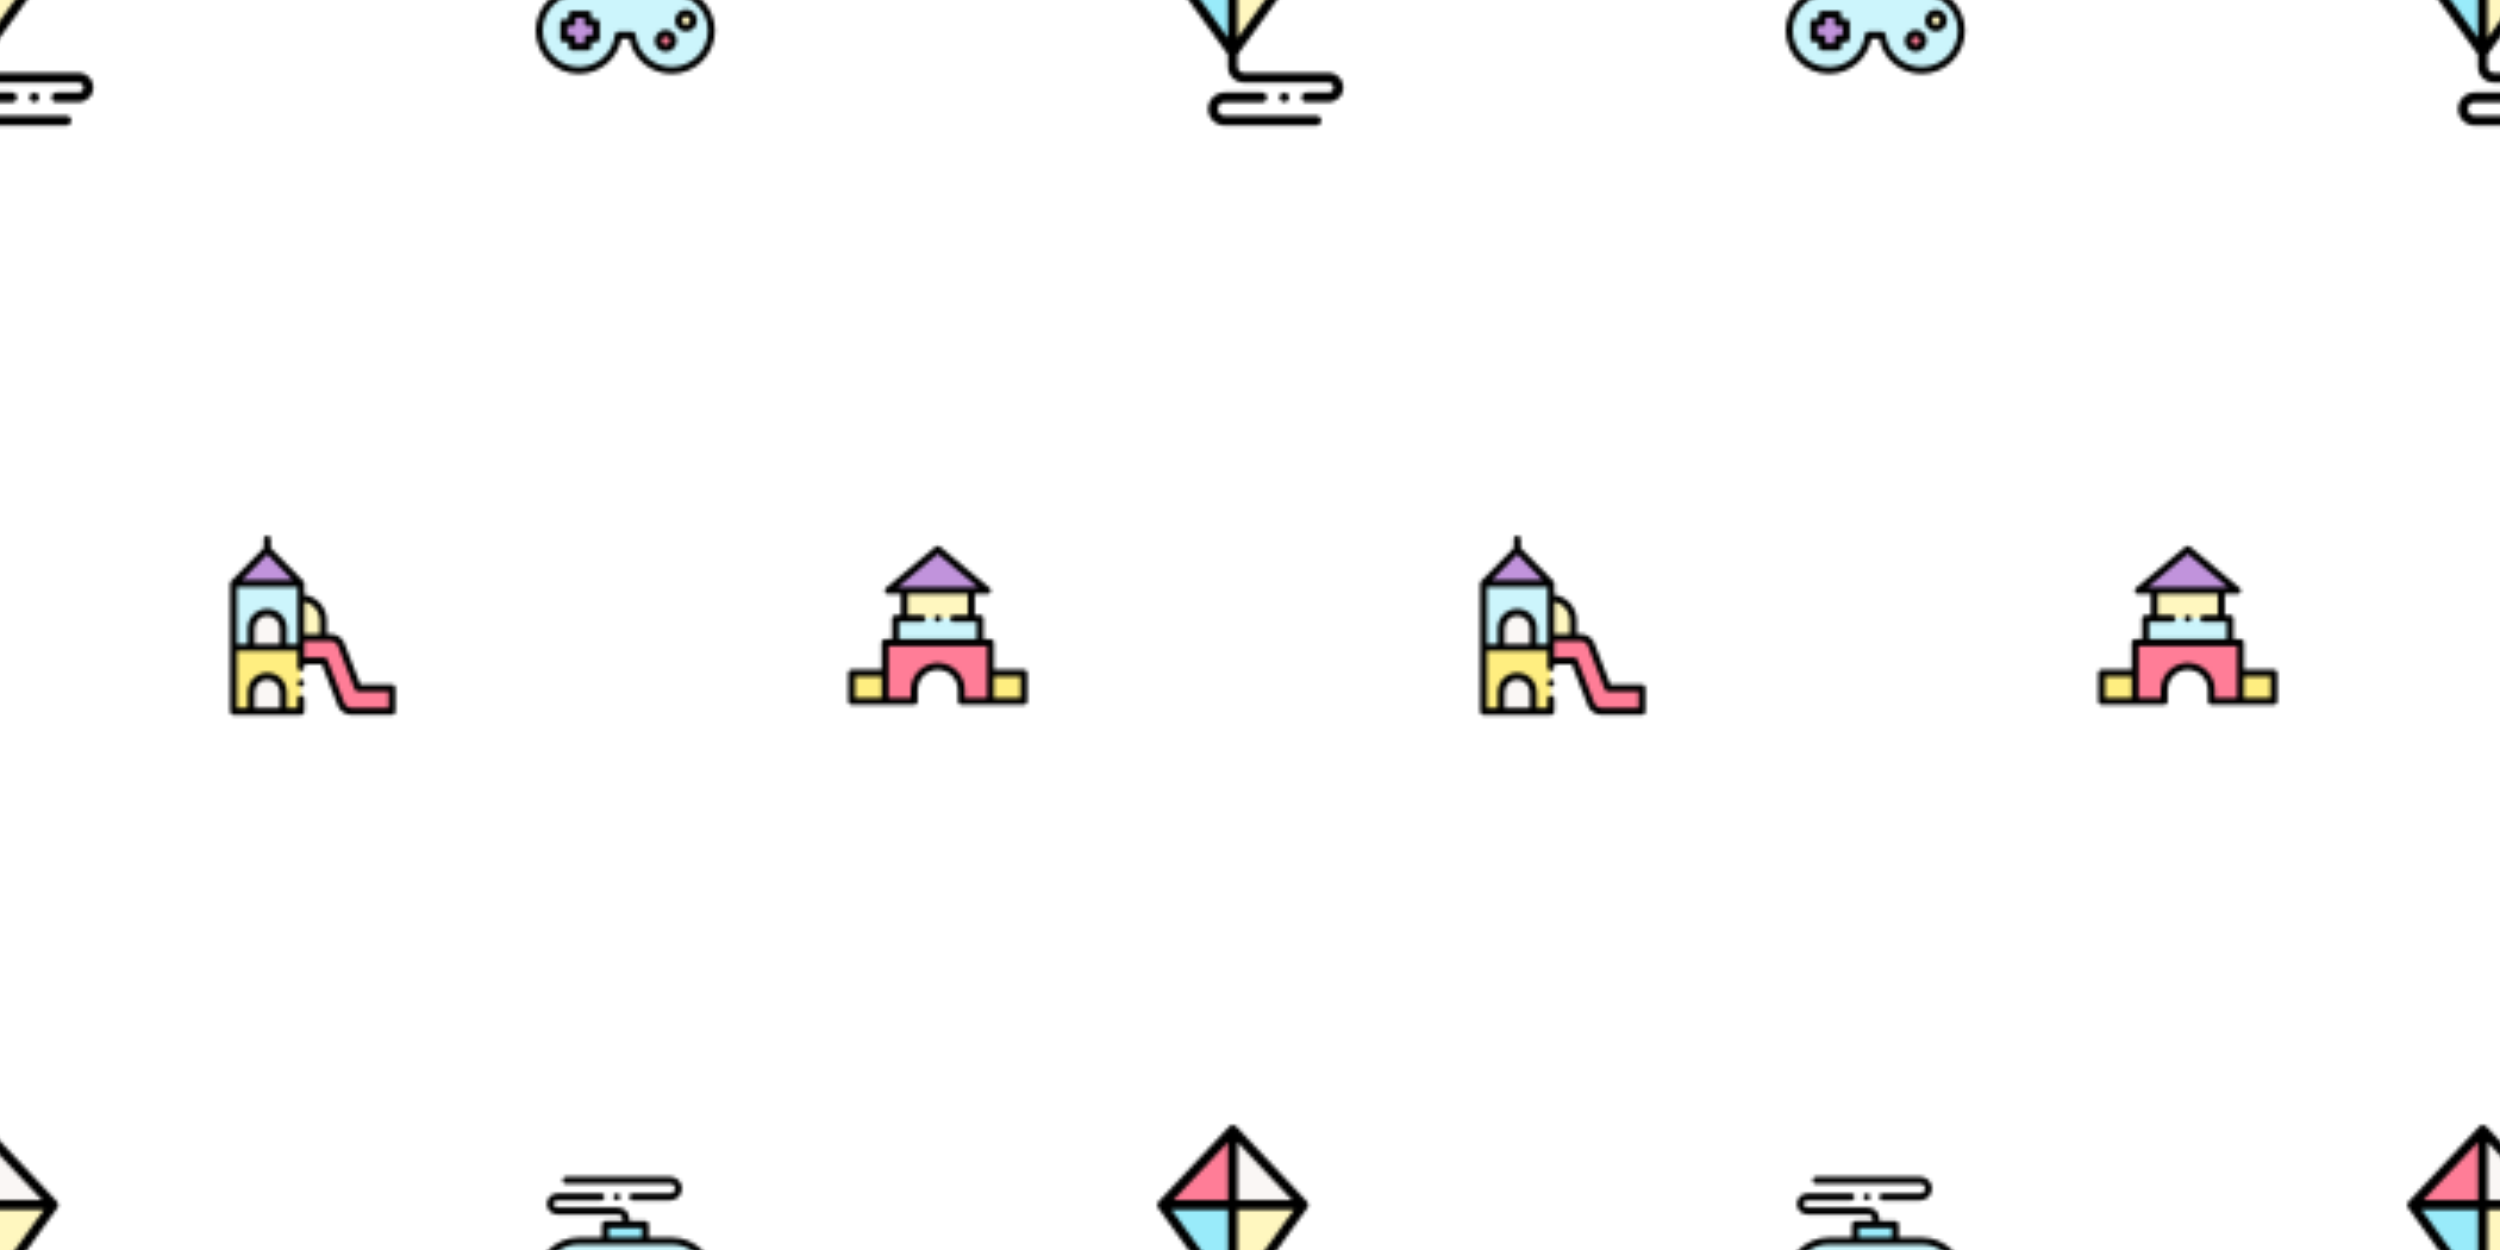 <svg xmlns="http://www.w3.org/2000/svg" xmlns:xlink="http://www.w3.org/1999/xlink" xmlns:fi="http://pattern.flaticon.com/" x="0" y="0" width="700" height="350" viewBox="0 0 700 350"><rect x="0px" y="0px" width="100%" height="100%" opacity="0" fill="#ffffff"/><defs><g transform="matrix(0.137 0 0 0.137 315 315)" id="L1_157"><g><path d="m364.628 163.45.003-.004-144.359-153.385v153.389z" fill="#faf7f5"/><path d="m220.272 10.061-144.36 153.385.003.004h144.357z" fill="#ff7d97"/><path d="m75.915 163.45 144.357 200.409v-200.409z" fill="#99ebfa"/><path d="m220.272 163.45v200.409l144.356-200.409z" fill="#fff7bf"/></g><g><path d="m415.972 404.289h-173.097c-6.961 0-12.605-5.643-12.605-12.605v-24.598l142.472-197.792c.245-.339.816-1.344.824-1.36 1.875-3.727 1.242-8.265-1.653-11.342l-144.36-153.384s-.007-.007-.019-.02c-3.911-4.259-10.637-4.247-14.542.018-.001.002-.002.003-.002.003l-144.359 153.384c-2.87 3.049-3.497 7.513-1.727 11.189.005.01.877 1.482.899 1.512l142.47 197.792v24.598c0 18.006 14.597 32.603 32.602 32.603h172.8c5.265 0 9.873 3.9 10.366 9.142.565 6.014-4.17 11.09-10.069 11.09h-44.913c-5.325 0-9.976 4.018-10.32 9.332-.378 5.823 4.235 10.665 9.977 10.665h44.615c16.386 0 30.254-12.823 30.741-29.201.505-17.019-13.192-31.026-30.1-31.026zm-185.702-71.418v-159.422h114.833zm0-179.419v-118.178l111.224 118.178zm-19.997-118.178v118.178h-111.225zm0 138.175v159.422l-114.833-159.422z"/><path d="m391.208 492.002h-187.636c-7.578 0-13.743-6.165-13.743-13.743 0-7.577 6.165-13.742 13.743-13.742h76.742c5.522 0 9.999-4.477 9.999-9.999s-4.477-9.999-9.999-9.999h-76.742c-18.605 0-33.741 15.136-33.741 33.74 0 18.605 15.136 33.741 33.741 33.741h187.636c5.522 0 9.999-4.477 9.999-9.999s-4.477-9.999-9.999-9.999z"/><path d="m317.381 460.066c2.329 3.459 6.691 5.178 10.746 4.149 3.99-1.012 7.032-4.461 7.497-8.557.471-4.153-1.757-8.256-5.509-10.101-3.801-1.868-8.482-1.103-11.484 1.89-3.337 3.328-3.857 8.701-1.25 12.619z"/></g></g><g transform="matrix(0.098 0 0 0.098 150 325)" id="L1_158"><g><path d="m388.489 229.164h-264.978c-62.691 0-113.511 50.82-113.511 113.51s50.82 113.511 113.511 113.511c58.287 0 106.313-43.932 112.772-100.49h39.435c6.459 56.558 54.485 100.49 112.772 100.49 62.69 0 113.511-50.82 113.511-113.511s-50.821-113.51-113.512-113.51z" fill="#ccf5fc"/><circle cx="371" cy="371" r="21" fill="#ff7d97"/><circle cx="429" cy="313" r="21" fill="#fff7bf"/><path d="m173 320.079h-23.745v-23.745h-45.191v23.745h-23.745v45.191h23.745v23.745h45.191v-23.745h23.745z" fill="#c193dc"/><path d="m198.851 182.334h114.298v46.83h-114.298z" fill="#99ebfa"/></g><g><path d="m86.739 65.815h297.535c7.578 0 13.744 6.166 13.744 13.744 0 7.579-6.166 13.745-13.744 13.745h-107.104c-5.522 0-10 4.478-10 10s4.478 10 10 10h107.105c18.606 0 33.744-15.138 33.744-33.745s-15.138-33.744-33.744-33.744h-297.536c-5.523 0-10 4.478-10 10 0 5.523 4.478 10 10 10z"/><path d="m240.1 97.75c-2.432-3.549-6.898-5.247-11.063-4.055-3.97 1.136-6.867 4.679-7.22 8.79-.357 4.153 2.047 8.214 5.84 9.926 3.752 1.693 8.283.88 11.192-2.04 3.339-3.351 3.836-8.676 1.251-12.621z"/><path d="m388.489 219.164h-65.341v-36.83c0-5.523-4.478-10-10-10h-45.451v-6.189c0-17.98-14.627-32.606-32.606-32.606h-173.117c-5.579 0-10.117-4.538-10.117-10.116 0-5.579 4.538-10.117 10.117-10.117h124.784c5.523 0 10-4.478 10-10s-4.477-10-10-10h-124.784c-16.606 0-30.117 13.511-30.117 30.117s13.511 30.116 30.117 30.116h173.117c6.951 0 12.606 5.655 12.606 12.606v6.189h-48.846c-5.522 0-10 4.477-10 10v36.83h-65.341c-68.104 0-123.51 55.406-123.51 123.51s55.406 123.511 123.511 123.511c59.82 0 110.502-42.608 121.371-100.489h22.236c10.869 57.882 61.551 100.489 121.371 100.489 68.105 0 123.511-55.406 123.511-123.511 0-68.104-55.406-123.51-123.511-123.51zm-179.637-26.83h94.297v26.83h-94.297zm179.637 253.851c-52.661 0-96.871-39.39-102.836-91.624-.577-5.051-4.852-8.865-9.935-8.865h-39.436c-5.084 0-9.358 3.814-9.936 8.865-5.965 52.234-50.175 91.624-102.836 91.624-57.075 0-103.51-46.435-103.51-103.511 0-57.075 46.435-103.51 103.511-103.51h264.979c57.076 0 103.511 46.435 103.511 103.51-.001 57.076-46.436 103.511-103.512 103.511z"/><path d="m173 310.078h-13.744v-13.744c0-5.523-4.478-10-10-10h-45.192c-5.522 0-10 4.477-10 10v13.744h-13.745c-5.522 0-10 4.478-10 10v45.191c0 5.522 4.478 10 10 10h13.744v13.745c0 5.523 4.478 10 10 10h45.192c5.522 0 10-4.477 10-10v-13.744h13.745c5.523 0 10-4.478 10-10v-45.191c0-5.523-4.477-10.001-10-10.001zm-10 45.192h-13.744c-5.523 0-10 4.478-10 10v13.745h-25.192v-13.745c0-5.522-4.478-10-10-10h-13.745v-25.191h13.744c5.522 0 10-4.478 10-10v-13.744h25.192v13.744c0 5.522 4.477 10 10 10h13.745z"/><path d="m349.276 349.415c-12.261 12.261-12.26 32.211 0 44.472 5.94 5.94 13.837 9.211 22.236 9.211s16.297-3.271 22.235-9.211c5.941-5.939 9.212-13.836 9.212-22.236 0-8.399-3.271-16.296-9.211-22.236-12.261-12.261-32.21-12.262-44.472 0zm30.331 30.329c-.001 0-.001 0 0 0-2.163 2.163-5.037 3.354-8.095 3.354-3.057 0-5.932-1.191-8.094-3.354-4.463-4.463-4.463-11.725-.001-16.188 2.232-2.231 5.163-3.348 8.095-3.348s5.863 1.116 8.094 3.348c2.162 2.162 3.354 5.037 3.354 8.094 0 3.058-1.19 5.932-3.353 8.094z"/><path d="m429.466 282.251c-8.4 0-16.297 3.271-22.235 9.211-5.94 5.939-9.212 13.836-9.212 22.236 0 8.399 3.271 16.296 9.211 22.236 6.131 6.13 14.184 9.195 22.236 9.195 8.053 0 16.105-3.065 22.236-9.195 5.94-5.94 9.211-13.837 9.211-22.236 0-8.4-3.271-16.297-9.211-22.235-5.939-5.941-13.836-9.212-22.236-9.212zm8.094 39.541c-2.161 2.162-5.036 3.353-8.094 3.353s-5.933-1.19-8.094-3.353c-2.162-2.162-3.354-5.037-3.354-8.094 0-3.058 1.19-5.932 3.354-8.095 2.162-2.162 5.036-3.352 8.094-3.352s5.932 1.19 8.095 3.353c2.162 2.162 3.353 5.036 3.353 8.094-.001 3.057-1.192 5.932-3.354 8.094z"/></g></g><g transform="matrix(0.098 0 0 0.098 62.5 150)" id="L1_159"><g><path d="m222.061 375.939v-56.527h-192.367v182.588h192.367v-35.649" fill="#ffee80"/><g><path d="m29.694 136.824h192.367v182.588h-192.367z" fill="#ccf5fc"/><path d="m125.877 38.959-96.183 97.865h192.367z" fill="#c193dc"/><g fill="#faf7f5"><path d="m171.897 502h-92.04v-54.729c0-25.415 20.603-46.018 46.018-46.018h.003c25.415 0 46.018 20.603 46.018 46.018v54.729z"/><path d="m171.897 319.412h-92.04v-54.597c0-25.415 20.603-46.018 46.018-46.018h.003c25.415 0 46.018 20.603 46.018 46.018v54.597z"/></g></g><path d="m385.234 435.47-49.66-127.976c-5.854-10.206-16.608-16.483-28.238-16.483h-85.275v66.374h66.491l49.66 127.976c5.854 10.206 16.608 16.483 28.238 16.483h115.856v-66.374z" fill="#ff7d97"/><path d="m286.062 291.01h-64.002v-112.543h.002c35.346 0 64 28.654 64 64z" fill="#fff7bf"/></g><g><path d="m230.37 415.779c-2.214-3.377-6.485-5.081-10.42-4.225-4.151.903-7.317 4.42-7.819 8.632-.494 4.139 1.771 8.272 5.51 10.104 3.706 1.816 8.247 1.156 11.263-1.671 3.524-3.305 4.136-8.827 1.466-12.84z"/><path d="m482.307 425.47h-90.227l-47.184-121.594c-.182-.469-.398-.923-.648-1.358-7.609-13.267-21.753-21.508-36.913-21.508h-11.274v-38.543c0-37.412-27.908-68.429-64.001-73.326v-32.317c0-.232-.008-.463-.024-.695-.127-1.846-.755-3.555-1.749-4.99-.299-.433-.632-.84-.995-1.221-.033-.035-.066-.069-.1-.104l-93.315-94.947v-24.867c0-5.523-4.478-10-10-10s-10 4.477-10 10v24.868l-93.315 94.947c-.034.034-.067.069-.1.104-.363.381-.696.788-.995 1.221-.994 1.436-1.622 3.144-1.749 4.99-.005.07-.009.14-.013.21-.008.157-.011.314-.012.471v.014 365.175c0 5.522 4.478 10 10 10h192.367c5.522 0 10-4.478 10-10v-35.648c0-5.522-4.478-10-10-10s-10 4.478-10 10v25.648h-30.164v-44.729c0-30.889-25.131-56.018-56.021-56.018-30.889 0-56.019 25.13-56.019 56.018v44.729h-30.163v-162.588h172.367v46.526c0 5.522 4.478 10 10 10s10-4.478 10-10v-8.555h49.646l47.184 121.594c.182.469.398.923.648 1.358 7.609 13.267 21.753 21.508 36.913 21.508h115.856c5.522 0 10-4.478 10-10v-66.373c0-5.523-4.478-10-10-10zm-392.45 21.801c0-19.86 16.159-36.018 36.021-36.018 19.86 0 36.019 16.158 36.019 36.018v44.729h-72.04zm142.206-257.876c25.013 4.704 43.999 26.713 43.999 53.071v38.543h-44.001zm-106.186-136.169 72.334 73.599h-144.668zm-36.02 256.186v-44.598c0-19.86 16.159-36.019 36.021-36.019 19.86 0 36.019 16.158 36.019 36.019v44.598zm92.039 0v-44.598c0-30.889-25.131-56.019-56.021-56.019-30.889 0-56.019 25.13-56.019 56.019v44.598h-30.163v-162.588h172.367v162.588zm290.411 182.432h-105.857c-7.788 0-15.088-4.147-19.213-10.868l-49.363-127.209c-1.492-3.848-5.195-6.383-9.322-6.383h-56.491v-46.374h75.275c7.788 0 15.088 4.147 19.213 10.868l49.363 127.209c1.492 3.848 5.195 6.383 9.322 6.383h87.072v46.374z"/></g></g><g transform="matrix(0.098 0 0 0.098 237.5 150)" id="L1_160"><g><path d="m105.418 305.482v167.486h83.189v-32.162c0-37.331 30.173-67.594 67.393-67.594 37.22 0 67.393 30.263 67.393 67.594v32.162h83.189v-167.486z" fill="#ff7d97"/><path d="m406.582 392.541h95.418v80.427h-95.418z" fill="#ffee80"/><path d="m10 392.541h95.418v80.427h-95.418z" fill="#ffee80"/><path d="m160.311 236.548v-79.609h191.378v79.609" fill="#fff7bf"/><path d="m397.722 156.939h-283.444l141.722-117.907z" fill="#c193dc"/><path d="m210.794 236.548h-75.45v68.934h241.312v-68.934h-75.45" fill="#ccf5fc"/></g><g><path d="m502 382.541h-85.418v-77.059c0-5.522-4.477-10-10-10h-19.926v-58.934c0-5.523-4.477-10-10-10h-14.967v-59.609h36.033c4.212 0 7.972-2.639 9.404-6.6s.229-8.395-3.009-11.088l-141.722-117.906c-3.706-3.084-9.085-3.084-12.791 0l-141.722 117.906c-3.238 2.693-4.441 7.127-3.009 11.088s5.192 6.6 9.404 6.6h36.033v59.609h-14.967c-5.523 0-10 4.477-10 10v58.934h-19.926c-5.523 0-10 4.478-10 10v77.059h-85.417c-5.523 0-10 4.478-10 10v80.427c0 5.522 4.477 10 10 10h178.606c5.523 0 10-4.478 10-10v-32.162c0-31.757 25.747-57.594 57.394-57.594s57.394 25.837 57.394 57.594v32.162c0 5.522 4.477 10 10 10h178.606c5.523 0 10-4.478 10-10v-80.427c0-5.522-4.477-10-10-10zm-246-330.501 114.066 94.898h-228.132zm-110.656 194.508h65.45c5.523 0 10-4.478 10-10 0-5.523-4.477-10-10-10h-40.484v-59.609h171.379v59.609h-40.483c-5.523 0-10 4.477-10 10 0 5.522 4.477 10 10 10h65.45v48.934h-221.312zm-125.344 155.993h75.417v60.427h-75.417zm236-39.329c-42.675 0-77.394 34.809-77.394 77.594v22.162h-63.189v-147.485h281.165v147.485h-63.189v-22.162c.001-42.785-34.718-77.594-77.393-77.594zm236 99.756h-75.418v-60.427h75.418z"/><path d="m265.42 232.72c-1.605-3.85-5.558-6.38-9.735-6.154-4.051.219-7.663 2.918-8.966 6.77-1.334 3.944-.035 8.456 3.245 11.043 3.287 2.592 7.933 2.859 11.492.656 4.123-2.55 5.796-7.842 3.964-12.315z"/></g></g></defs><g fi:class="KUsePattern"><pattern id="pattern_L1_157" width="350" height="350" patternUnits="userSpaceOnUse"><use xlink:href="#L1_157" x="-350" y="-350"/><use xlink:href="#L1_157" x="0" y="-350"/><use xlink:href="#L1_157" x="350" y="-350"/><use xlink:href="#L1_157" x="-350" y="0"/><use xlink:href="#L1_157" x="0" y="0"/><use xlink:href="#L1_157" x="350" y="0"/><use xlink:href="#L1_157" x="-350" y="350"/><use xlink:href="#L1_157" x="0" y="350"/><use xlink:href="#L1_157" x="350" y="350"/></pattern><rect x="0" y="0" width="100%" height="100%" fill="url(#pattern_L1_157)"/></g><g fi:class="KUsePattern"><pattern id="pattern_L1_158" width="350" height="350" patternUnits="userSpaceOnUse"><use xlink:href="#L1_158" x="-350" y="-350"/><use xlink:href="#L1_158" x="0" y="-350"/><use xlink:href="#L1_158" x="350" y="-350"/><use xlink:href="#L1_158" x="-350" y="0"/><use xlink:href="#L1_158" x="0" y="0"/><use xlink:href="#L1_158" x="350" y="0"/><use xlink:href="#L1_158" x="-350" y="350"/><use xlink:href="#L1_158" x="0" y="350"/><use xlink:href="#L1_158" x="350" y="350"/></pattern><rect x="0" y="0" width="100%" height="100%" fill="url(#pattern_L1_158)"/></g><g fi:class="KUsePattern"><pattern id="pattern_L1_159" width="350" height="350" patternUnits="userSpaceOnUse"><use xlink:href="#L1_159" x="-350" y="-350"/><use xlink:href="#L1_159" x="0" y="-350"/><use xlink:href="#L1_159" x="350" y="-350"/><use xlink:href="#L1_159" x="-350" y="0"/><use xlink:href="#L1_159" x="0" y="0"/><use xlink:href="#L1_159" x="350" y="0"/><use xlink:href="#L1_159" x="-350" y="350"/><use xlink:href="#L1_159" x="0" y="350"/><use xlink:href="#L1_159" x="350" y="350"/></pattern><rect x="0" y="0" width="100%" height="100%" fill="url(#pattern_L1_159)"/></g><g fi:class="KUsePattern"><pattern id="pattern_L1_160" width="350" height="350" patternUnits="userSpaceOnUse"><use xlink:href="#L1_160" x="-350" y="-350"/><use xlink:href="#L1_160" x="0" y="-350"/><use xlink:href="#L1_160" x="350" y="-350"/><use xlink:href="#L1_160" x="-350" y="0"/><use xlink:href="#L1_160" x="0" y="0"/><use xlink:href="#L1_160" x="350" y="0"/><use xlink:href="#L1_160" x="-350" y="350"/><use xlink:href="#L1_160" x="0" y="350"/><use xlink:href="#L1_160" x="350" y="350"/></pattern><rect x="0" y="0" width="100%" height="100%" fill="url(#pattern_L1_160)"/></g></svg>